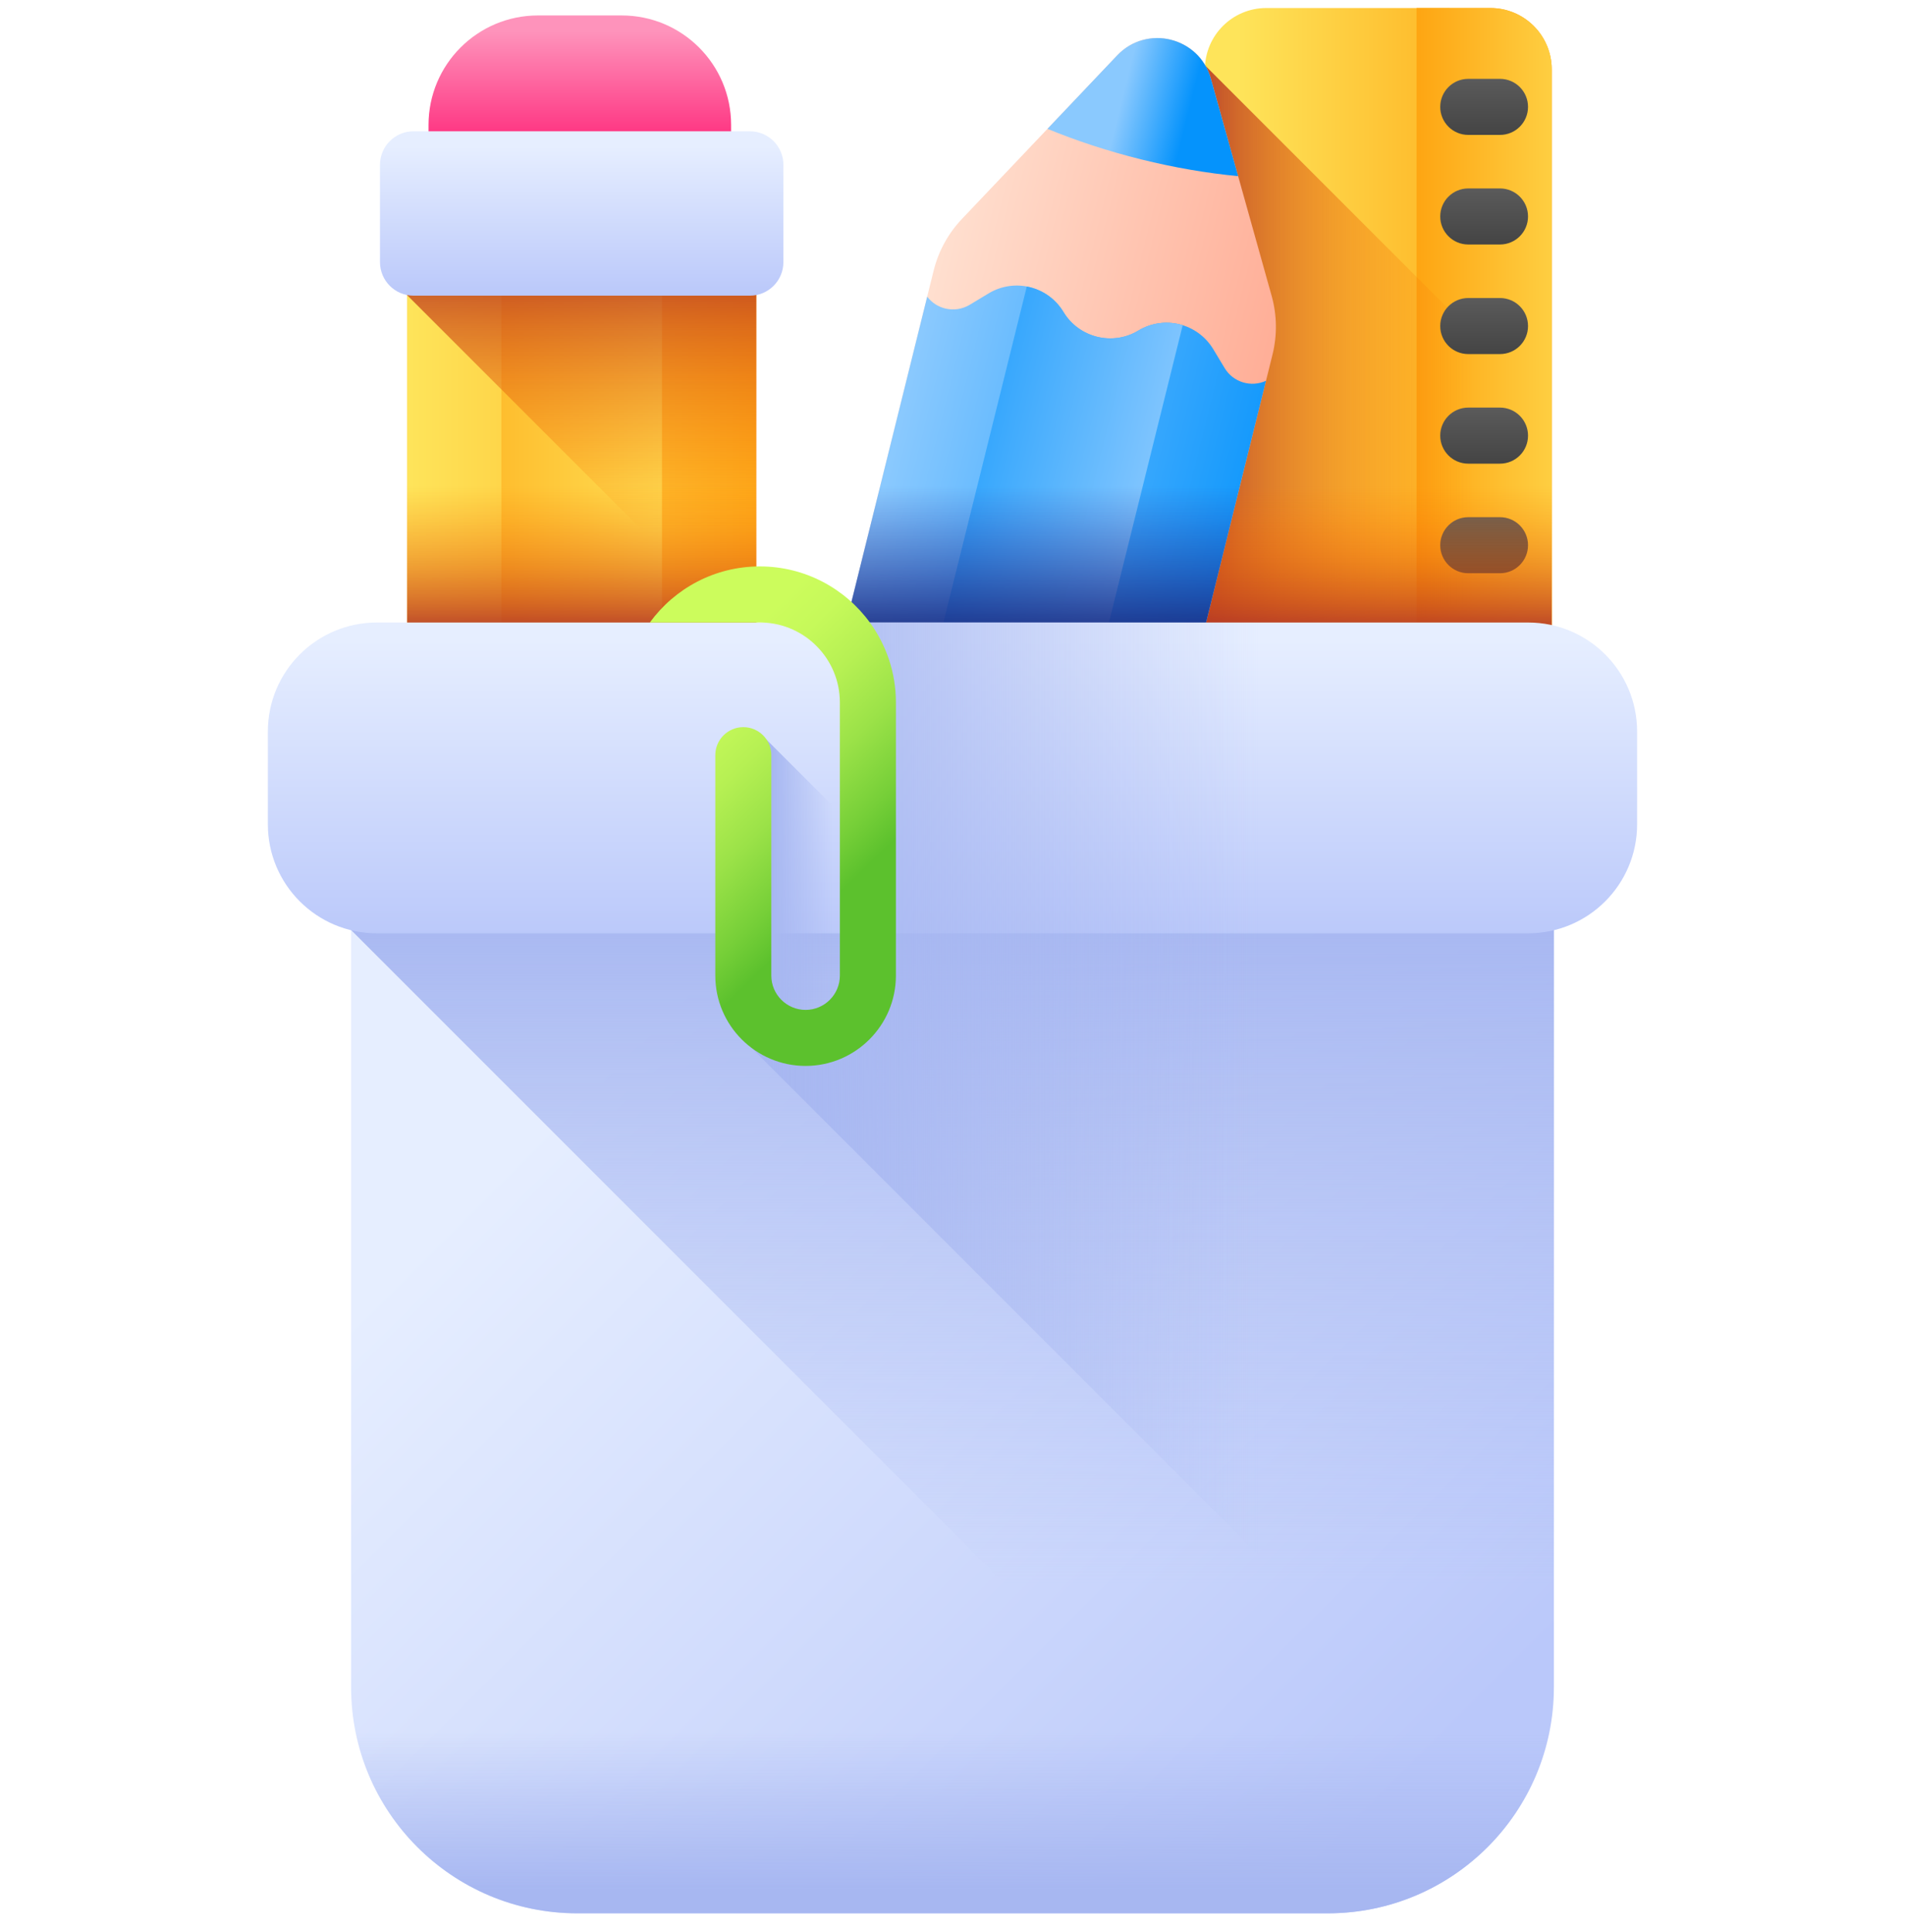 <svg xmlns="http://www.w3.org/2000/svg" width="72" height="73" viewBox="0 0 72 73" fill="none">
  <g clip-path="url(#clip0_237_51263)">
    <path d="M56.329 0.303H47.859C46.578 0.303 45.54 1.341 45.54 2.622V41.45C45.54 42.731 46.578 43.769 47.859 43.769H56.329C57.61 43.769 58.648 42.731 58.648 41.45V2.622C58.648 1.341 57.609 0.303 56.329 0.303Z" fill="url(#paint0_linear_237_51263)"/>
    <path d="M58.648 2.622V41.45C58.648 42.731 57.61 43.769 56.329 43.769H55.233L53.539 43.77V0.302L56.329 0.303C57.61 0.303 58.648 1.341 58.648 2.622Z" fill="url(#paint1_linear_237_51263)"/>
    <path d="M45.547 2.473C45.544 2.523 45.54 2.572 45.54 2.622V41.45C45.54 42.731 46.578 43.769 47.859 43.769H56.329C57.61 43.769 58.648 42.731 58.648 41.45V15.573L45.547 2.473Z" fill="url(#paint2_linear_237_51263)"/>
    <path d="M58.648 36.82H45.54V41.45C45.54 42.731 46.578 43.769 47.859 43.769H56.329C57.61 43.769 58.648 42.731 58.648 41.45L58.648 36.82Z" fill="url(#paint3_linear_237_51263)"/>
    <path d="M55.493 2.98C54.908 2.98 54.434 3.454 54.434 4.039C54.434 4.623 54.908 5.098 55.493 5.098H56.693C57.278 5.098 57.752 4.623 57.752 4.039C57.752 3.454 57.278 2.98 56.693 2.98H55.493Z" fill="url(#paint4_linear_237_51263)"/>
    <path d="M55.493 7.121C54.908 7.121 54.434 7.595 54.434 8.18C54.434 8.764 54.908 9.239 55.493 9.239H56.693C57.278 9.239 57.752 8.764 57.752 8.18C57.752 7.595 57.278 7.121 56.693 7.121H55.493Z" fill="url(#paint5_linear_237_51263)"/>
    <path d="M55.493 11.262C54.908 11.262 54.434 11.736 54.434 12.321C54.434 12.906 54.908 13.38 55.493 13.38H56.693C57.278 13.38 57.752 12.906 57.752 12.321C57.752 11.736 57.278 11.262 56.693 11.262H55.493Z" fill="url(#paint6_linear_237_51263)"/>
    <path d="M55.493 15.403C54.908 15.403 54.434 15.877 54.434 16.462C54.434 17.047 54.908 17.521 55.493 17.521H56.693C57.278 17.521 57.752 17.047 57.752 16.462C57.752 15.877 57.278 15.403 56.693 15.403H55.493Z" fill="url(#paint7_linear_237_51263)"/>
    <path d="M55.493 19.544C54.908 19.544 54.434 20.018 54.434 20.603C54.434 21.188 54.908 21.662 55.493 21.662H56.693C57.278 21.662 57.752 21.188 57.752 20.603C57.752 20.018 57.278 19.544 56.693 19.544H55.493Z" fill="url(#paint8_linear_237_51263)"/>
    <path d="M45.54 14.608V41.45C45.54 42.731 46.578 43.769 47.859 43.769H56.329C57.61 43.769 58.648 42.731 58.648 41.45V14.608H45.54Z" fill="url(#paint9_linear_237_51263)"/>
    <path d="M45.764 2.97C45.325 1.403 43.346 0.912 42.226 2.092L36.356 8.274C35.838 8.82 35.47 9.491 35.289 10.221L24.7 52.885C24.365 54.236 25.188 55.603 26.539 55.938L34.453 57.902C35.804 58.237 37.171 57.414 37.506 56.063L48.095 13.399C48.276 12.669 48.265 11.904 48.062 11.18L45.764 2.97Z" fill="url(#paint10_linear_237_51263)"/>
    <path d="M47.849 14.389L37.506 56.063C37.171 57.414 35.805 58.237 34.454 57.902L26.539 55.938C25.188 55.603 24.365 54.236 24.701 52.885L35.044 11.211C35.217 11.44 35.458 11.591 35.723 11.657C36.027 11.732 36.361 11.692 36.652 11.517L37.365 11.087C38.342 10.499 39.608 10.813 40.195 11.789C40.488 12.277 40.952 12.599 41.465 12.726C41.977 12.853 42.538 12.786 43.025 12.492C43.513 12.199 44.074 12.13 44.585 12.257C45.097 12.384 45.56 12.707 45.855 13.194L46.285 13.908C46.611 14.45 47.289 14.648 47.849 14.389Z" fill="url(#paint11_linear_237_51263)"/>
    <path d="M27.55 56.189L33.442 57.651L44.7 12.291C44.662 12.279 44.624 12.266 44.585 12.257C44.074 12.13 43.513 12.199 43.025 12.492C42.538 12.786 41.977 12.853 41.465 12.726C40.952 12.599 40.488 12.277 40.194 11.79C39.879 11.264 39.366 10.933 38.808 10.828L27.55 56.189Z" fill="url(#paint12_linear_237_51263)"/>
    <path d="M43.128 6.023C44.39 6.336 45.624 6.544 46.796 6.657L45.764 2.97C45.325 1.404 43.346 0.912 42.225 2.092L39.589 4.869C40.678 5.317 41.866 5.71 43.128 6.023Z" fill="url(#paint13_linear_237_51263)"/>
    <path d="M28.378 38.067L24.701 52.885C24.365 54.236 25.188 55.603 26.539 55.938L34.454 57.902C35.805 58.238 37.171 57.415 37.506 56.063L41.184 41.245L28.378 38.067Z" fill="url(#paint14_linear_237_51263)"/>
    <path d="M34.2 14.608L24.701 52.885C24.365 54.236 25.188 55.603 26.539 55.938L34.454 57.902C35.805 58.238 37.171 57.415 37.506 56.063L47.795 14.608H34.2Z" fill="url(#paint15_linear_237_51263)"/>
    <path d="M23.808 62.205C23.005 63.62 20.966 63.62 20.163 62.205L15.954 54.791C15.583 54.137 15.388 53.398 15.388 52.645V8.687C15.388 7.295 16.516 6.167 17.908 6.167H26.062C27.454 6.167 28.583 7.295 28.583 8.687V52.645C28.583 53.398 28.387 54.137 28.016 54.791L23.808 62.205Z" fill="url(#paint16_linear_237_51263)"/>
    <path d="M28.582 51.625V8.687C28.582 7.295 27.454 6.167 26.062 6.167H17.908C16.516 6.167 15.388 7.295 15.388 8.687V51.625C15.611 51.445 15.882 51.356 16.155 51.356C16.468 51.356 16.783 51.476 17.023 51.716L17.612 52.304C18.418 53.111 19.722 53.111 20.527 52.304C20.929 51.902 21.457 51.702 21.985 51.702C22.513 51.702 23.041 51.902 23.444 52.304C23.846 52.707 24.374 52.909 24.901 52.909C25.429 52.909 25.955 52.707 26.359 52.304L26.948 51.716C27.395 51.268 28.101 51.239 28.582 51.625Z" fill="url(#paint17_linear_237_51263)"/>
    <path d="M18.95 6.167H25.02V52.903C24.981 52.905 24.941 52.909 24.901 52.909C24.374 52.909 23.846 52.707 23.444 52.304C23.041 51.902 22.513 51.702 21.985 51.702C21.457 51.702 20.929 51.902 20.527 52.304C20.094 52.738 19.517 52.936 18.95 52.903V6.167Z" fill="url(#paint18_linear_237_51263)"/>
    <path d="M26.062 6.167H17.908C16.516 6.167 15.388 7.295 15.388 8.687V11.153L28.582 24.347V8.687C28.582 7.295 27.454 6.167 26.062 6.167Z" fill="url(#paint19_linear_237_51263)"/>
    <path d="M21.985 58.608C23.285 58.608 24.533 58.703 25.698 58.876L23.808 62.205C23.005 63.62 20.966 63.62 20.163 62.205L18.273 58.876C19.437 58.703 20.685 58.608 21.985 58.608Z" fill="url(#paint20_linear_237_51263)"/>
    <path d="M27.632 7.22H16.197V4.718C16.197 2.435 18.048 0.584 20.331 0.584H23.499C25.782 0.584 27.632 2.435 27.632 4.718V7.22H27.632Z" fill="url(#paint21_linear_237_51263)"/>
    <path d="M28.341 11.173H15.63C14.929 11.173 14.362 10.605 14.362 9.905V6.229C14.362 5.528 14.93 4.961 15.63 4.961H28.341C29.041 4.961 29.609 5.528 29.609 6.229V9.905C29.609 10.605 29.041 11.173 28.341 11.173Z" fill="url(#paint22_linear_237_51263)"/>
    <path d="M15.388 14.608V51.625C15.611 51.445 15.882 51.356 16.155 51.356C16.468 51.356 16.783 51.476 17.023 51.716L17.612 52.304C18.418 53.111 19.722 53.111 20.527 52.304C20.929 51.902 21.457 51.702 21.985 51.702C22.513 51.702 23.041 51.902 23.444 52.304C23.846 52.707 24.374 52.909 24.901 52.909C25.429 52.909 25.955 52.707 26.359 52.304L26.948 51.716C27.395 51.268 28.101 51.239 28.582 51.625V14.608H15.388Z" fill="url(#paint23_linear_237_51263)"/>
    <path d="M50.181 72.302H21.818C17.096 72.302 13.269 68.474 13.269 63.752V31.599C13.269 29.523 14.951 27.841 17.026 27.841H54.973C57.048 27.841 58.73 29.523 58.73 31.599V63.752C58.73 68.474 54.902 72.302 50.181 72.302Z" fill="url(#paint24_linear_237_51263)"/>
    <path d="M13.269 55.501V63.752C13.269 68.474 17.097 72.302 21.819 72.302H50.181C54.903 72.302 58.73 68.474 58.73 63.752V55.501H13.269Z" fill="url(#paint25_linear_237_51263)"/>
    <path d="M50.42 72.296C55.031 72.169 58.73 68.394 58.73 63.752V31.599C58.73 29.523 57.048 27.841 54.972 27.841H17.026C14.951 27.841 13.269 29.523 13.269 31.599V35.145L50.42 72.296Z" fill="url(#paint26_linear_237_51263)"/>
    <path d="M57.756 35.268H14.243C11.968 35.268 10.124 33.424 10.124 31.149V27.643C10.124 25.368 11.968 23.524 14.243 23.524H57.756C60.031 23.524 61.875 25.368 61.875 27.643V31.149C61.875 33.424 60.031 35.268 57.756 35.268Z" fill="url(#paint27_linear_237_51263)"/>
    <path d="M32.806 31.784V38.808H28.887V27.867L32.806 31.784Z" fill="url(#paint28_linear_237_51263)"/>
    <path d="M61.876 27.644V31.149C61.876 33.087 60.535 34.714 58.73 35.151V63.752C58.73 64.698 58.577 65.609 58.293 66.459C58.051 67.186 57.714 67.868 57.296 68.493L28.33 39.525H29.422C31.248 39.525 32.729 38.044 32.729 36.219V23.524H57.756C60.031 23.524 61.876 25.368 61.876 27.644Z" fill="url(#paint29_linear_237_51263)"/>
    <path d="M33.861 26.545V36.867C33.861 38.748 32.329 40.28 30.447 40.28C28.565 40.28 27.035 38.748 27.035 36.867V28.537C27.035 27.953 27.509 27.478 28.094 27.478C28.678 27.478 29.152 27.953 29.152 28.537V36.867C29.152 37.581 29.734 38.163 30.447 38.163C31.162 38.163 31.743 37.581 31.743 36.867V26.545C31.743 24.912 30.442 23.578 28.821 23.524C28.787 23.521 28.753 23.521 28.718 23.521C28.684 23.521 28.648 23.521 28.615 23.524H24.56C25.496 22.239 27.011 21.404 28.718 21.404C30.426 21.404 31.941 22.239 32.877 23.524C33.495 24.372 33.861 25.417 33.861 26.545Z" fill="url(#paint30_linear_237_51263)"/>
  </g>
  <defs>
    <linearGradient id="paint0_linear_237_51263" x1="46.804" y1="22.041" x2="57.891" y2="22.041" gradientUnits="userSpaceOnUse">
      <stop stop-color="#FEE45A"/>
      <stop offset="1" stop-color="#FEA613"/>
    </linearGradient>
    <linearGradient id="paint1_linear_237_51263" x1="61.33" y1="22.041" x2="53.646" y2="22.041" gradientUnits="userSpaceOnUse">
      <stop stop-color="#FEE45A"/>
      <stop offset="1" stop-color="#FEA613"/>
    </linearGradient>
    <linearGradient id="paint2_linear_237_51263" x1="55.764" y1="23.121" x2="44.127" y2="23.121" gradientUnits="userSpaceOnUse">
      <stop stop-color="#FE7701" stop-opacity="0"/>
      <stop offset="0.185" stop-color="#F87204" stop-opacity="0.185"/>
      <stop offset="0.431" stop-color="#E7630C" stop-opacity="0.431"/>
      <stop offset="0.711" stop-color="#CB4B19" stop-opacity="0.711"/>
      <stop offset="1" stop-color="#A72B2B"/>
    </linearGradient>
    <linearGradient id="paint3_linear_237_51263" x1="52.083" y1="40.343" x2="52.083" y2="44.447" gradientUnits="userSpaceOnUse">
      <stop stop-color="#FE7701" stop-opacity="0"/>
      <stop offset="0.185" stop-color="#F87204" stop-opacity="0.185"/>
      <stop offset="0.431" stop-color="#E7630C" stop-opacity="0.431"/>
      <stop offset="0.711" stop-color="#CB4B19" stop-opacity="0.711"/>
      <stop offset="1" stop-color="#A72B2B"/>
    </linearGradient>
    <linearGradient id="paint4_linear_237_51263" x1="56.093" y1="3.031" x2="56.093" y2="5.121" gradientUnits="userSpaceOnUse">
      <stop stop-color="#5A5A5A"/>
      <stop offset="1" stop-color="#444444"/>
    </linearGradient>
    <linearGradient id="paint5_linear_237_51263" x1="56.093" y1="7.173" x2="56.093" y2="9.262" gradientUnits="userSpaceOnUse">
      <stop stop-color="#5A5A5A"/>
      <stop offset="1" stop-color="#444444"/>
    </linearGradient>
    <linearGradient id="paint6_linear_237_51263" x1="56.093" y1="11.314" x2="56.093" y2="13.404" gradientUnits="userSpaceOnUse">
      <stop stop-color="#5A5A5A"/>
      <stop offset="1" stop-color="#444444"/>
    </linearGradient>
    <linearGradient id="paint7_linear_237_51263" x1="56.093" y1="15.455" x2="56.093" y2="17.545" gradientUnits="userSpaceOnUse">
      <stop stop-color="#5A5A5A"/>
      <stop offset="1" stop-color="#444444"/>
    </linearGradient>
    <linearGradient id="paint8_linear_237_51263" x1="56.093" y1="19.596" x2="56.093" y2="21.686" gradientUnits="userSpaceOnUse">
      <stop stop-color="#5A5A5A"/>
      <stop offset="1" stop-color="#444444"/>
    </linearGradient>
    <linearGradient id="paint9_linear_237_51263" x1="52.094" y1="18.373" x2="52.094" y2="24.335" gradientUnits="userSpaceOnUse">
      <stop stop-color="#FE7701" stop-opacity="0"/>
      <stop offset="0.185" stop-color="#F87204" stop-opacity="0.185"/>
      <stop offset="0.431" stop-color="#E7630C" stop-opacity="0.431"/>
      <stop offset="0.711" stop-color="#CB4B19" stop-opacity="0.711"/>
      <stop offset="1" stop-color="#A72B2B"/>
    </linearGradient>
    <linearGradient id="paint10_linear_237_51263" x1="31.081" y1="27.663" x2="45.643" y2="31.277" gradientUnits="userSpaceOnUse">
      <stop stop-color="#FFDFCF"/>
      <stop offset="1" stop-color="#FFA78F"/>
    </linearGradient>
    <linearGradient id="paint11_linear_237_51263" x1="29.833" y1="32.692" x2="44.395" y2="36.306" gradientUnits="userSpaceOnUse">
      <stop stop-color="#8AC9FE"/>
      <stop offset="1" stop-color="#0593FC"/>
    </linearGradient>
    <linearGradient id="paint12_linear_237_51263" x1="40.114" y1="35.244" x2="28.869" y2="32.453" gradientUnits="userSpaceOnUse">
      <stop stop-color="#8AC9FE"/>
      <stop offset="1" stop-color="#0593FC"/>
    </linearGradient>
    <linearGradient id="paint13_linear_237_51263" x1="42.472" y1="3.462" x2="44.973" y2="4.083" gradientUnits="userSpaceOnUse">
      <stop stop-color="#8AC9FE"/>
      <stop offset="1" stop-color="#0593FC"/>
    </linearGradient>
    <linearGradient id="paint14_linear_237_51263" x1="31.867" y1="51.467" x2="30.567" y2="56.705" gradientUnits="userSpaceOnUse">
      <stop stop-color="#2740B0" stop-opacity="0"/>
      <stop offset="0.979" stop-color="#192A7E" stop-opacity="0.979"/>
      <stop offset="1" stop-color="#192A7D"/>
    </linearGradient>
    <linearGradient id="paint15_linear_237_51263" x1="36.21" y1="18.373" x2="36.21" y2="24.335" gradientUnits="userSpaceOnUse">
      <stop stop-color="#2740B0" stop-opacity="0"/>
      <stop offset="0.979" stop-color="#192A7E" stop-opacity="0.979"/>
      <stop offset="1" stop-color="#192A7D"/>
    </linearGradient>
    <linearGradient id="paint16_linear_237_51263" x1="15.491" y1="34.717" x2="30.488" y2="34.717" gradientUnits="userSpaceOnUse">
      <stop stop-color="#FFDFCF"/>
      <stop offset="1" stop-color="#FFA78F"/>
    </linearGradient>
    <linearGradient id="paint17_linear_237_51263" x1="15.491" y1="29.538" x2="30.488" y2="29.538" gradientUnits="userSpaceOnUse">
      <stop stop-color="#FEE45A"/>
      <stop offset="1" stop-color="#FEA613"/>
    </linearGradient>
    <linearGradient id="paint18_linear_237_51263" x1="26.079" y1="29.538" x2="14.499" y2="29.538" gradientUnits="userSpaceOnUse">
      <stop stop-color="#FEE45A"/>
      <stop offset="1" stop-color="#FEA613"/>
    </linearGradient>
    <linearGradient id="paint19_linear_237_51263" x1="21.985" y1="20.067" x2="21.985" y2="8.765" gradientUnits="userSpaceOnUse">
      <stop stop-color="#FE7701" stop-opacity="0"/>
      <stop offset="0.185" stop-color="#F87204" stop-opacity="0.185"/>
      <stop offset="0.431" stop-color="#E7630C" stop-opacity="0.431"/>
      <stop offset="0.711" stop-color="#CB4B19" stop-opacity="0.711"/>
      <stop offset="1" stop-color="#A72B2B"/>
    </linearGradient>
    <linearGradient id="paint20_linear_237_51263" x1="20.715" y1="60.937" x2="23.291" y2="60.937" gradientUnits="userSpaceOnUse">
      <stop stop-color="#FEE45A"/>
      <stop offset="1" stop-color="#FEA613"/>
    </linearGradient>
    <linearGradient id="paint21_linear_237_51263" x1="21.915" y1="1.188" x2="21.915" y2="7.22" gradientUnits="userSpaceOnUse">
      <stop stop-color="#FE93BB"/>
      <stop offset="1" stop-color="#FE0364"/>
    </linearGradient>
    <linearGradient id="paint22_linear_237_51263" x1="21.985" y1="5.526" x2="21.985" y2="11.173" gradientUnits="userSpaceOnUse">
      <stop stop-color="#E6EEFF"/>
      <stop offset="1" stop-color="#BAC8FA"/>
    </linearGradient>
    <linearGradient id="paint23_linear_237_51263" x1="21.985" y1="18.373" x2="21.985" y2="24.335" gradientUnits="userSpaceOnUse">
      <stop stop-color="#FE7701" stop-opacity="0"/>
      <stop offset="0.185" stop-color="#F87204" stop-opacity="0.185"/>
      <stop offset="0.431" stop-color="#E7630C" stop-opacity="0.431"/>
      <stop offset="0.711" stop-color="#CB4B19" stop-opacity="0.711"/>
      <stop offset="1" stop-color="#A72B2B"/>
    </linearGradient>
    <linearGradient id="paint24_linear_237_51263" x1="25.152" y1="37.82" x2="53.989" y2="66.657" gradientUnits="userSpaceOnUse">
      <stop stop-color="#E6EEFF"/>
      <stop offset="1" stop-color="#BAC8FA"/>
    </linearGradient>
    <linearGradient id="paint25_linear_237_51263" x1="36" y1="65.453" x2="36" y2="71.386" gradientUnits="userSpaceOnUse">
      <stop stop-color="#A7B7F1" stop-opacity="0"/>
      <stop offset="1" stop-color="#A7B7F1"/>
    </linearGradient>
    <linearGradient id="paint26_linear_237_51263" x1="36" y1="59.878" x2="36" y2="34.129" gradientUnits="userSpaceOnUse">
      <stop stop-color="#A7B7F1" stop-opacity="0"/>
      <stop offset="1" stop-color="#A7B7F1"/>
    </linearGradient>
    <linearGradient id="paint27_linear_237_51263" x1="36" y1="24.187" x2="36" y2="35.577" gradientUnits="userSpaceOnUse">
      <stop stop-color="#E6EEFF"/>
      <stop offset="1" stop-color="#BAC8FA"/>
    </linearGradient>
    <linearGradient id="paint28_linear_237_51263" x1="31.447" y1="33.337" x2="29.188" y2="33.337" gradientUnits="userSpaceOnUse">
      <stop stop-color="#A7B7F1" stop-opacity="0"/>
      <stop offset="1" stop-color="#A7B7F1"/>
    </linearGradient>
    <linearGradient id="paint29_linear_237_51263" x1="47.576" y1="46.009" x2="28.876" y2="46.009" gradientUnits="userSpaceOnUse">
      <stop stop-color="#A7B7F1" stop-opacity="0"/>
      <stop offset="1" stop-color="#A7B7F1"/>
    </linearGradient>
    <linearGradient id="paint30_linear_237_51263" x1="25.647" y1="26.451" x2="32.282" y2="33.227" gradientUnits="userSpaceOnUse">
      <stop stop-color="#CCFC5C"/>
      <stop offset="0.159" stop-color="#C6F95A"/>
      <stop offset="0.365" stop-color="#B6F053"/>
      <stop offset="0.598" stop-color="#9BE248"/>
      <stop offset="0.847" stop-color="#76CF38"/>
      <stop offset="1" stop-color="#5CC12D"/>
    </linearGradient>
    <clipPath id="clip0_237_51263">
      <rect width="72" height="72" fill="white" transform="translate(0 0.302)"/>
    </clipPath>
  </defs>
</svg>